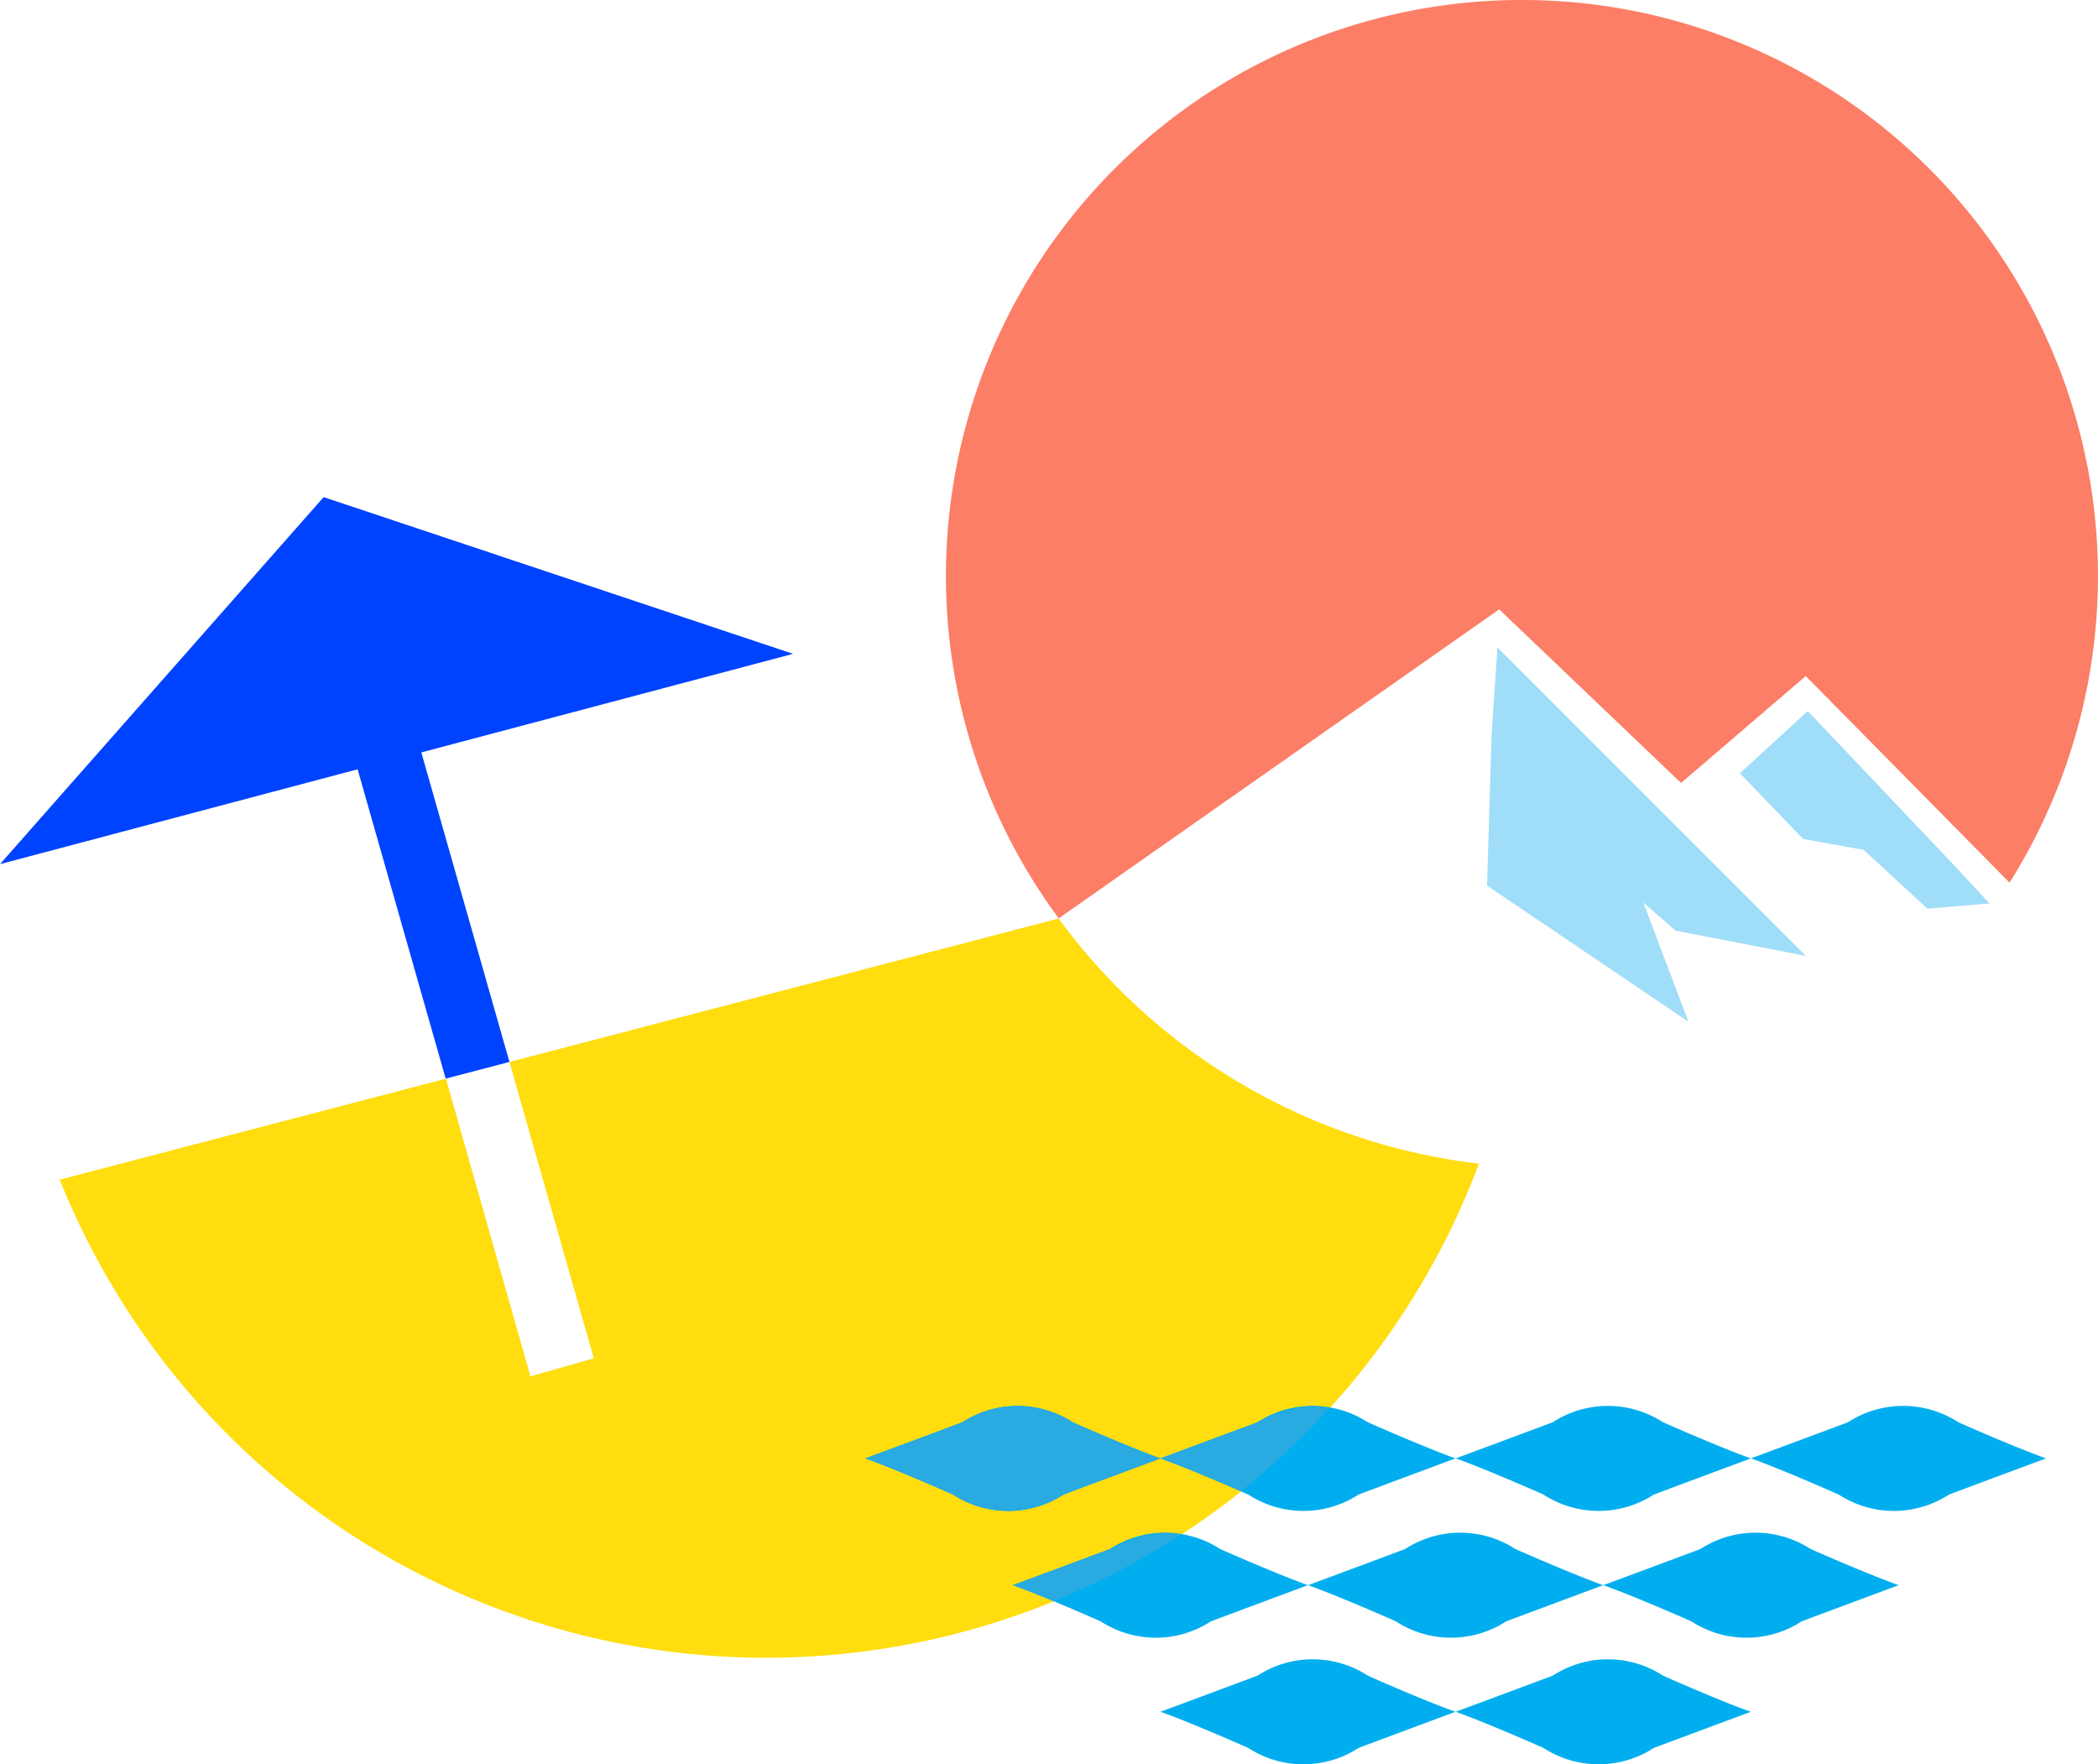 <svg xmlns="http://www.w3.org/2000/svg" width="45.423" height="38.198" viewBox="0 0 45.423 38.198"><defs><style>.a{fill:#ffdd0f;}.b{fill:#00aeef;}.c{fill:#0043ff;}.d{fill:#29aae1;}.e{fill:#a0ddf8;}.f{fill:#fc7e66;}</style></defs><g transform="translate(1172 107.001)"><path class="a" d="M388.507,1512.37l-11.889,3.107,1.826,6.415-1.372.391-1.829-6.445-8.362,2.187a16.478,16.478,0,0,0,30.727-.347,13.173,13.173,0,0,1-9.1-5.308Z" transform="translate(-1537.588 -1599.485)"/><path class="b" d="M675.427,1618.884a2.192,2.192,0,0,0-2.389,0c-.463.175-2.1.782-2.1.782s.549.187,1.9.783a2.193,2.193,0,0,0,2.39,0c.464-.175,2.1-.783,2.1-.783S676.783,1619.48,675.427,1618.884Z" transform="translate(-1811.421 -1695.092)"/><path class="b" d="M739.737,1618.884a2.193,2.193,0,0,0-2.39,0c-.464.175-2.1.782-2.1.782s.549.187,1.9.783a2.192,2.192,0,0,0,2.389,0c.463-.175,2.1-.783,2.1-.783S741.09,1619.48,739.737,1618.884Z" transform="translate(-1869.338 -1695.092)"/><path class="b" d="M611.127,1618.884a2.192,2.192,0,0,0-2.389,0c-.463.175-2.1.782-2.1.782s.549.187,1.9.783a2.192,2.192,0,0,0,2.389,0c.463-.175,2.1-.783,2.1-.783S612.483,1619.48,611.127,1618.884Z" transform="translate(-1753.513 -1695.092)"/><path class="b" d="M546.827,1618.884a2.192,2.192,0,0,0-2.389,0c-.463.175-2.1.782-2.1.782s.549.187,1.9.783a2.192,2.192,0,0,0,2.389,0c.463-.175,2.1-.783,2.1-.783S548.183,1619.48,546.827,1618.884Z" transform="translate(-1695.605 -1695.092)"/><path class="b" d="M675.427,1674.1a2.192,2.192,0,0,0-2.389,0c-.463.175-2.1.782-2.1.782s.549.187,1.9.783a2.193,2.193,0,0,0,2.39,0c.464-.175,2.1-.783,2.1-.783S676.783,1674.7,675.427,1674.1Z" transform="translate(-1811.421 -1744.822)"/><path class="b" d="M611.127,1674.1a2.192,2.192,0,0,0-2.389,0c-.463.175-2.1.782-2.1.782s.549.187,1.9.783a2.192,2.192,0,0,0,2.389,0c.463-.175,2.1-.783,2.1-.783S612.483,1674.7,611.127,1674.1Z" transform="translate(-1753.513 -1744.822)"/><path class="b" d="M707.578,1646.494a2.193,2.193,0,0,0-2.39,0c-.464.175-2.1.782-2.1.782s.55.187,1.906.783a2.191,2.191,0,0,0,2.389,0c.463-.175,2.1-.783,2.1-.783S708.934,1647.09,707.578,1646.494Z" transform="translate(-1840.375 -1719.957)"/><path class="b" d="M643.277,1646.494a2.192,2.192,0,0,0-2.389,0c-.463.175-2.1.782-2.1.782s.549.187,1.9.783a2.193,2.193,0,0,0,2.39,0c.464-.175,2.1-.783,2.1-.783S644.633,1647.09,643.277,1646.494Z" transform="translate(-1782.467 -1719.957)"/><path class="b" d="M578.977,1646.494a2.192,2.192,0,0,0-2.389,0c-.463.175-2.1.782-2.1.782s.549.187,1.9.783a2.191,2.191,0,0,0,2.389,0c.463-.175,2.1-.783,2.1-.783S580.333,1647.09,578.977,1646.494Z" transform="translate(-1724.559 -1719.957)"/><path class="c" d="M0,116.176l17.17-4.553L7.007,108.23Z" transform="translate(-1172 -204.468)"/><path class="c" d="M80.781,168.911l-1.381.361-1.95-6.851,1.372-.391Z" transform="translate(-1241.751 -252.92)"/><path class="d" d="M610.293,1618.582a1.708,1.708,0,0,0-.386-.052,3.27,3.27,0,0,0-1.169.354c-.463.175-2.1.782-2.1.782s.506.173,1.742.712a16.431,16.431,0,0,0,1.913-1.8Z" transform="translate(-1753.513 -1695.092)"/><path class="d" d="M546.633,1620.45c.463-.176,2.1-.783,2.1-.783s-.549-.186-1.9-.782a2.192,2.192,0,0,0-2.389,0c-.463.175-2.1.782-2.1.782s.549.187,1.9.783a2.192,2.192,0,0,0,2.389,0Z" transform="translate(-1695.605 -1695.092)"/><path class="d" d="M577.758,1646.14a3.267,3.267,0,0,0-1.169.354c-.463.175-2.1.782-2.1.782s.265.09.882.345a16.428,16.428,0,0,0,2.748-1.434A1.659,1.659,0,0,0,577.758,1646.14Z" transform="translate(-1724.559 -1719.957)"/><path class="e" d="M324.086,140.96l-.126,1.871-.1,3.285,4.361,2.948-.977-2.579.7.608,2.819.545Z" transform="translate(-1463.665 -233.944)"/><path class="e" d="M380.4,154.83l-1.469,1.346L380.3,157.6l1.311.235,1.379,1.273,1.344-.113-.781-.843Z" transform="translate(-1513.261 -246.436)"/><path class="f" d="M582.921,1331.444a12.471,12.471,0,1,0-20.586.773l9.537-6.69,3.937,3.759,2.7-2.315Z" transform="translate(-1711.413 -1419.335)"/></g></svg>